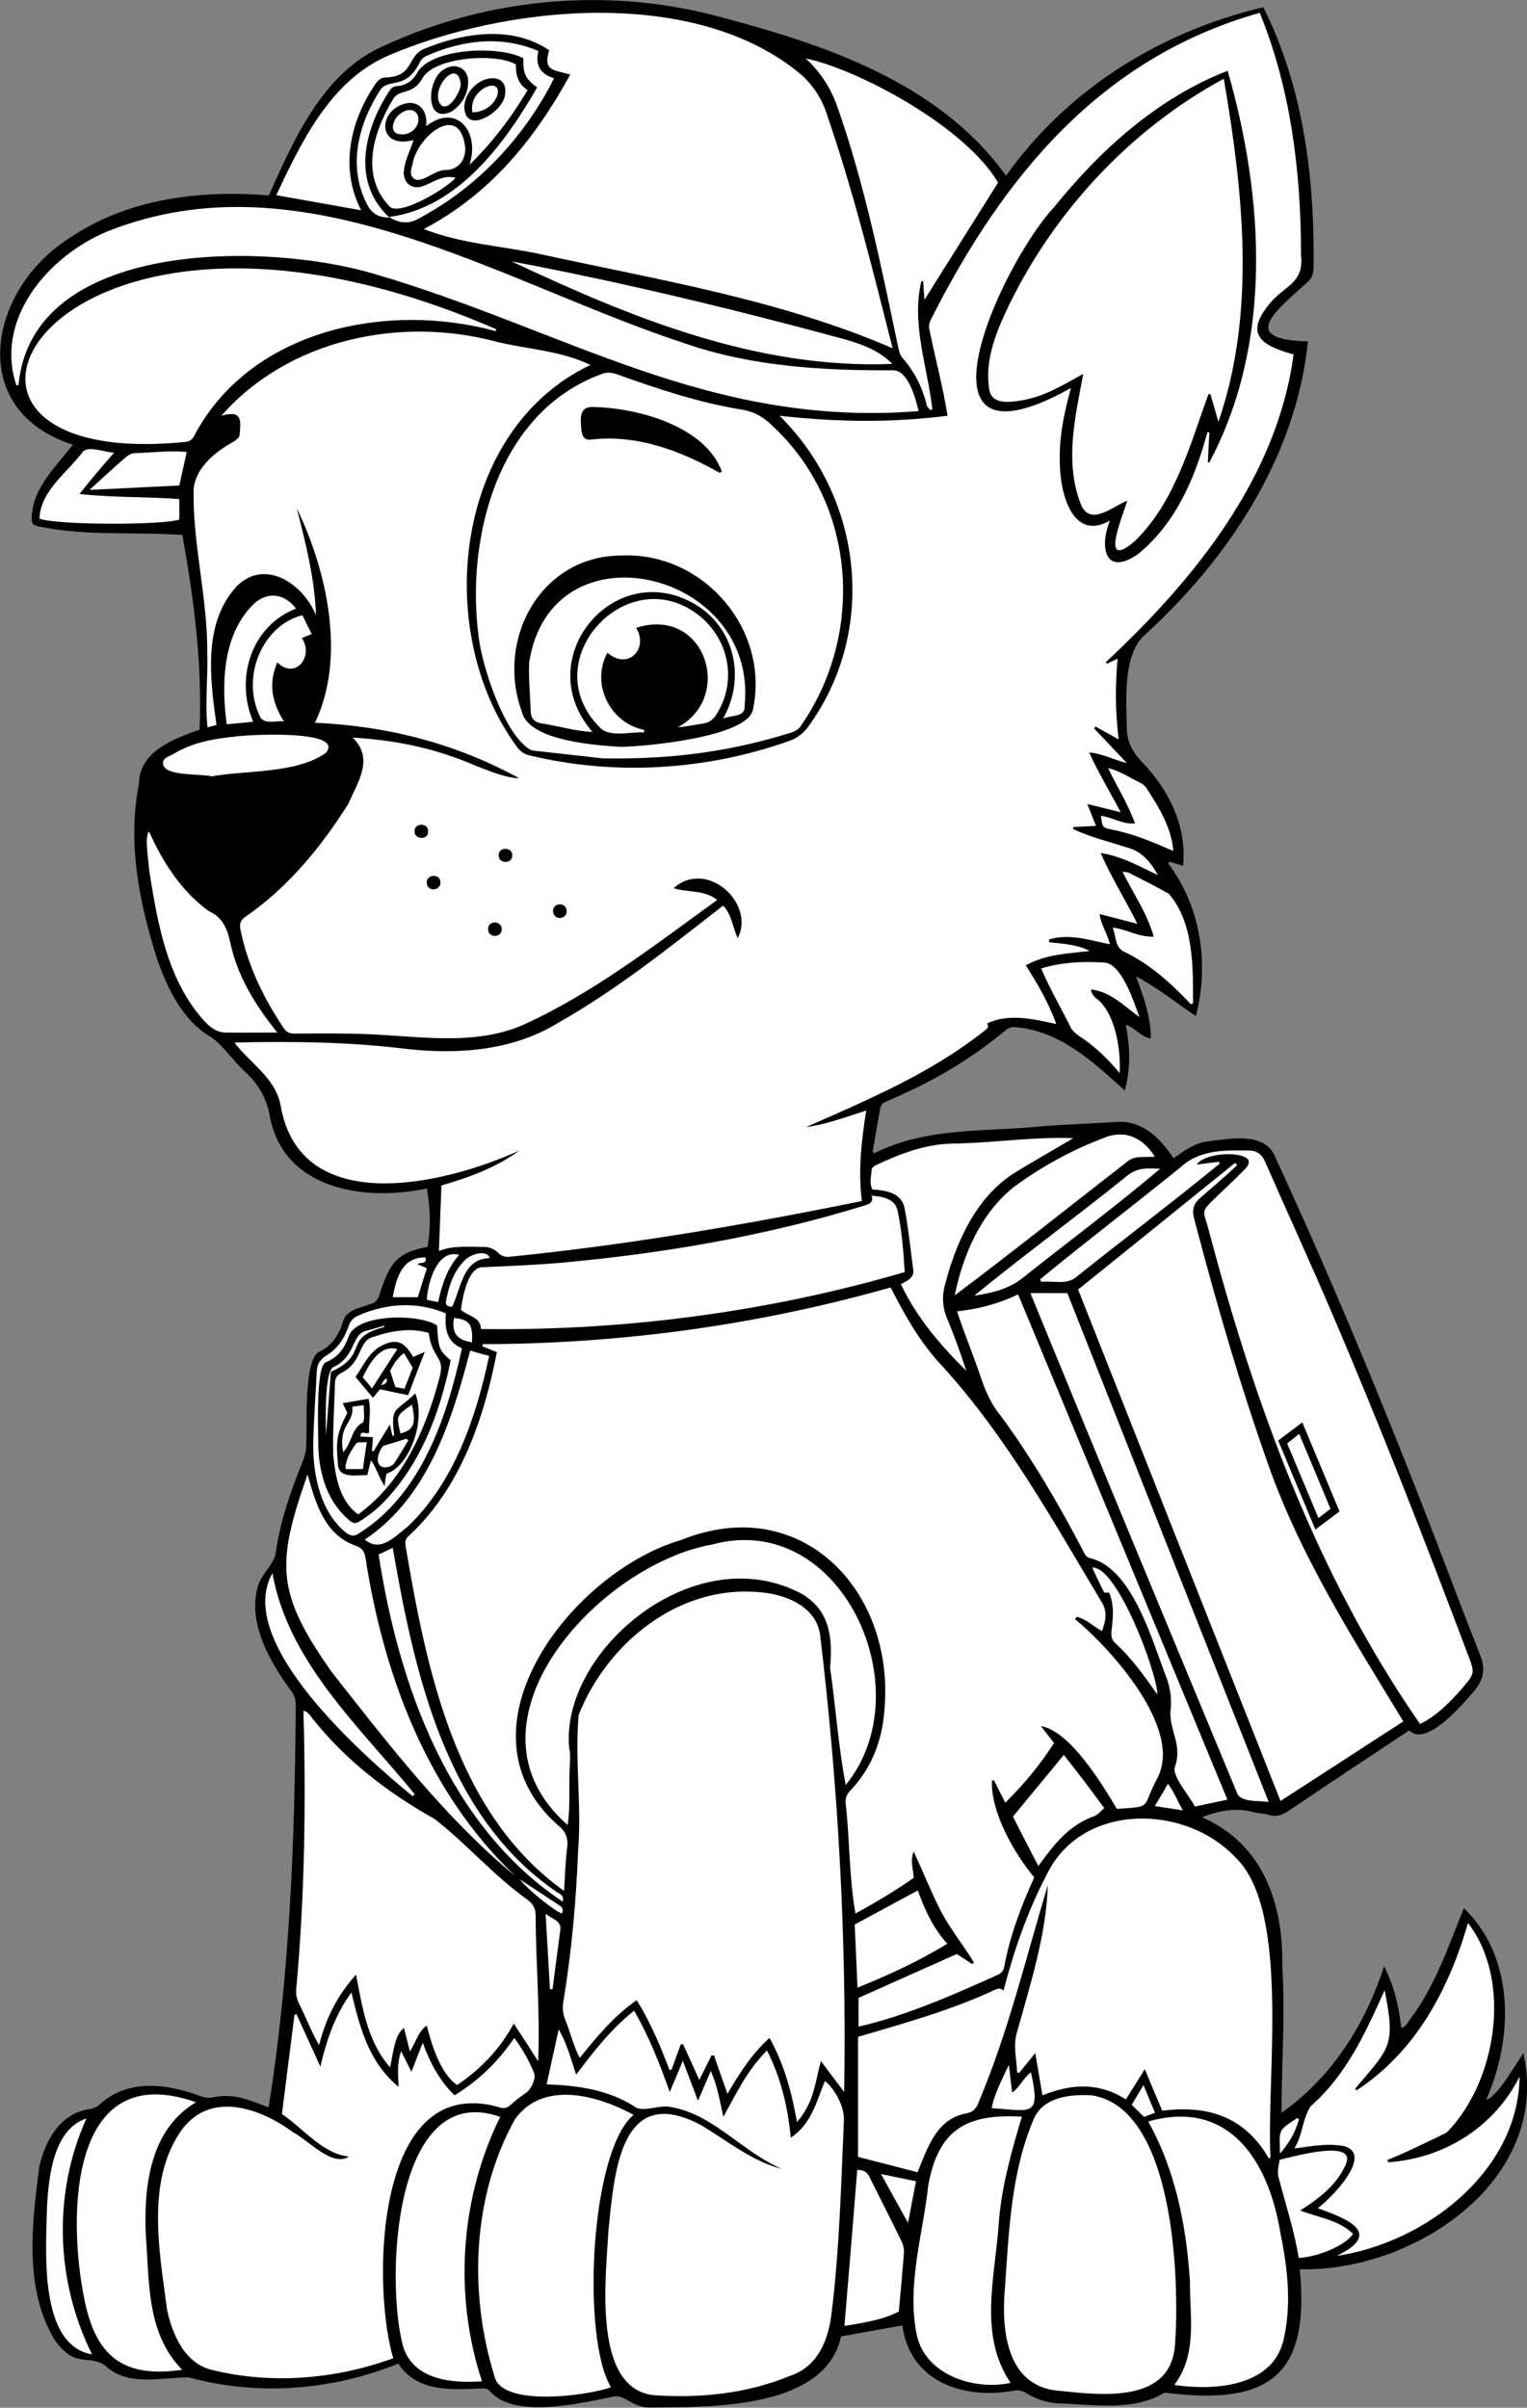 <?xml version="1.0" encoding="utf-8"?>
<!-- Generator: Adobe Illustrator 26.0.0, SVG Export Plug-In . SVG Version: 6.00 Build 0)  -->
<svg version="1.1" id="Capa_1" xmlns="http://www.w3.org/2000/svg" xmlns:xlink="http://www.w3.org/1999/xlink" x="0px" y="0px"
	 viewBox="0 0 595.3 938.8" style="enable-background:new 0 0 595.3 938.8;" xml:space="preserve">
<rect x="0" y="0" width="595.3" height="938.8" fill="#808080" stroke="none"/>
<style type="text/css">
	.st0{fill:#FFFFFF;}
</style>
<g>
	<path d="M340.8,449.7c20.5-10.4,43.8-8.3,66-10.6c9.3-0.7,18.6-1,27.8-1.6c10.6-1,17.4,6,22.9,14.1c4.3-2.9,7.9-5.8,13.1-6.5
		c8.2-1,22-4,26.3,5.5c20.7,44.9,39.8,90.5,57.7,136.5c7.6,19.5,14.9,39.2,22.6,58.7c1.9,4.9,1.1,8.8-1.9,12.8
		c-4.3,5.1-19.2,23-25.9,16.1c-15.7,10.4-31.3,20.7-46.9,31.3c-2.6,1.7-5,2.6-8,1.6c-2-0.6-4.2-0.5-6.2-1.1
		c-6.7-1.8-13.6-0.4-19.7,2.1c23.8,10.3,31.7,33.6,31.3,57.9c1.2,19.1-0.3,38.1-0.3,57.3c19.8-14,32.5-34.3,40-57.1
		c4.1,8,5.7,15.8,6.7,24c1.8-0.4,2.3-1.8,3.1-2.9c10.1-13.2,15.2-28.9,21.3-43.8c20,19.3,19.3,50.8,8.7,74.7
		c4.5-1.3,10.6-12.6,14.5-18.1c11,49.5-42.7,85.4-87.2,84.2c4.2,42.3-12.7,53.2-52.6,48.1c-12.6,7.5-27.7,4.6-41.6,4.2
		c-4.5-0.3-8.8-1.7-12.6-4.1c-1.4-0.9-2.8-1.1-4.4-0.9c-19.7,3.7-40.8-3.3-43.7-25.4c-7.9,1.4-15.7,2.8-23.9,4.3
		c-6.2,28.3-50.2,27.5-73.2,27.7c-8.5,0.6-11-5.7-16.2-4.1c-12.6,2.5-38,8.6-47.5-2.2c-1-1.2-2.1-1.2-3.5-1.1
		c-11.6,0.5-24.9,1.5-32.2-9.7c-26.1,10.5-54.5,12.7-81.6,5.4c-11.1-0.1-23.8,3.8-32.8-4.7c-6.5-4.5-11.3,1.5-19.5-9.8
		c-12.1-19.9-9-45.4-6.1-67.5c2.2-10.2,8.1-21,19.5-22.6c1.3-0.3,2.8-0.7,3.8-1.6c11.2-10.5,26.5-8.3,39.6-3.5
		c1.6,0.5,3.1,0.9,4.9,0.5c7.6-1.9,14.5,1.2,21.6,3.9c8.3-51.6,10.2-104,10.6-156.3c0.1-2.5-0.5-4.5-2.1-6.5
		c-8.3-11.5-17.1-26.7-12.4-41.3c1.6-4,5.3-7.2,6.6-11.3c1.6-12.7,5.9-24.7,10.6-36.5c1-2.5,1.5-4.9,1.4-7.6
		c0.4-6.8-1.1-33.1,5.4-35.3c4.7-2.3,7.4-6.6,8.9-11.5c1.2-4.8,6.6-5.3,10.6-6.9c2.1-0.5,3-1.7,3.6-3.6c3.7-11.3,6.1-16.6,18.8-18.7
		c1.3-7.7,1.1-15-0.3-22.8c-24.9,5.3-56.6,0.2-61.4-29.2c-1.4-6.6-4.4-11.5-9.1-16c-4.8-4.2-8.3-9.9-13.4-13.7
		c-11.3-6.4-17.3-19.2-21.4-31c-6.9-22-11.5-45.1-6.9-68c0.1-12.5,13.6-17.5,23.6-21c1.1-25.7-2.2-50.8-6.7-75.9
		c-18.4-1.3-37.1,0.5-55.3-3.2c-3.4-0.6-3.6-1.2-3.4-4.6c0.9-11.2,9.5-18.9,16-27.4c-42-13.5-32.9-60.6-1.4-80.5
		C49.6,77.4,78.1,74,104.8,76.2c9.5-21.1,19.9-45.2,41.2-56.6c40.8-20,88.9-25,132.8-13.5c42,11,87,25.7,113.4,62.4
		c24.3-34,60.1-56.1,100.3-65.7c15.7,31.3,20.1,67.1,19.6,101.7c-0.1,2.4-0.7,4.1-2.6,5.7c-11.7,10.7-27.2,22.3,0.4,22.9
		c-4.6,45.3-31.4,85.4-64.5,115.3c-7.8,8.3-6.2,25.4-6.1,36.2c0.3,5.2,2.4,8.9,6,12.6c10.4,10.9,17.5,25,15.9,40.4
		c-2-0.6-3.6-1.1-5.2-1.6c-0.2,0.2-0.4,0.4-0.6,0.6c12.7,16.9,16.1,39.2,10.8,59.6c-7.8-5.3-15-11.1-23.3-15.5
		c2.8,7.8,5.8,15.5,5.7,24.2c-3.9-0.6-5.9-4-9.7-5.4c1.6,8.6,2,16.9-0.4,25.7c-12.5-11.3-25.1-23.2-42.7-24.7
		c-2-0.3-3.2,0.7-4.5,1.8c-9.2,7.6-19.2,14.2-29.8,19.7c-5,2.6-10.1,4.9-15.3,7.2c-1.4,0.6-2.7,1.2-3,2.8c-1,5.5-2,11.1-2.9,16.6
		C340.2,448.9,340.4,449.2,340.8,449.7z"/>
	<path class="st0" d="M137.5,287.6c17.2,1,32.2,4.2,47.8,10.9c5.6,2.1,11.2,4.7,17.2,5c-24.8-13.6-51.3-20.4-79.7-21.7
		c12.2-25.5,4.7-59.2-7.1-83.6c3.5,13.7,7,27.4,7.5,41.8c-4.8-12.2-19.9-22.6-31-11.3c-13.2,14.3-10.3,36.2-7.8,54
		c-1.2,0.3-2.2,0.6-3.5,0.9c-1-9.6,0.2-19.2-0.1-28.9c0.2-21.6-5.8-42.6-5.3-64.2c0.9-8,8-14,14.7-17.8c1.3-0.7,3-1.8,3.2-3
		c0.6-6.2,0.9-9.8-7.1-7.6c26.2-29.8,69.5-38.9,107.1-28.9c12.5,3.1,24.9,3.4,36.8,9.1c-53.4,25.3-61.7,104.2-28.6,149
		c1.2,1.6,2.6,2.7,4.7,3.2c33.4,8.1,69,5.9,101.4-5.6c2.8-1,5-2.6,6.9-4.9c27.7-37.3,22-89.6-10.7-121.9c22.2,2.5,43.7,2.8,65.5,0
		c-1.8-11.2-4.7-22.1-7-33.2c-0.4-1.6-0.2-3,0.6-4.5C391.1,68.9,429,22.5,491.1,5c12.2,29.8,16.1,62.3,16.1,94.4
		c1.3,11.8-7.2,11.9-13.1,20.1c-9.1,11.6-1,15.6,10.2,18.7c-6.4,48.1-38.8,87.9-73.2,120c0.2,0.2,0.3,0.4,0.5,0.6
		c1.3-0.6,2.6-1.3,4.1-2c-1,11-0.9,20.5,0.4,31.5c-3.1-1.7-6.1-3.4-9-5c-0.2,0.2-0.4,0.5-0.6,0.7c4.3,4.5,8.5,9,12.8,13.5
		c-4.9-1.1-9.1-3.6-14.7-4.1c3.7,8.1,8,15.1,12.3,23.3c-4.6-1.1-8.4-2.1-13-3.2c1.3,3.2,2.2,5.7,3.4,8.5c-3.2,0.2-6,0.3-8.9,0.5
		c0,0.2-0.1,0.5-0.1,0.7c6.6,3.2,13.9,4.9,20.9,7.2c5.8,1.4,9.4,5.7,12.2,10.8c-7.1-3.3-13.8-7.3-22.3-8.6
		c4.2,9.7,9.6,18.1,14.3,27.6c-5.3-1.4-9.8-2.5-14.7-3.8c0.5,4.3,3,7.5,4,11.8c-7.9-1.6-15.7-4.3-23.7-1.9c0,0.4,0,0.7,0,1.1
		c5.4,0.6,10.9,0.8,15.8,3.4c-8.4,1-16.9,1.2-24.9,5.6c4.6,7.2,8.8,14.4,11.9,22.9c-9.3-2.1-19-4.2-27-0.2c1,1.4-0.1,2.1-1,2.8
		c-20.9,16.6-45.4,26.9-69.6,37.6c7.9-1.1,15.4-3.9,23.5-6.5c-1.9,12-3.2,23.5-1.7,35.3c-45.3,9.2-91.1,17.1-137.1,21.7
		c-1.9,0.2-3.3-0.1-4.8-1.6c-1.2-1.3-3.4-2.2-5.2-2.2c-5.9,0-12.2-0.7-17.8,1.6c0.3-8.4,0.7-16.8,1-25.6c10.5-3,21.1-6.8,30.4-13.6
		c-29.4,13.4-85.9,26.7-93.2-18.1c-2.3-10.5-11.8-15.9-17.9-24c22.1-0.5,44.3-0.3,66.3,2.4c20.5,2.4,42.2,0.9,60.1-10.2
		c22.9-13,43.6-29.6,64.1-45.6c3.4,3.4,3.7,8.4,5.7,12.7c7-13.3-11.8-31.1-25-19.5c5.6,1.8,11.8,0.5,17,4.6
		c-24.2,17.5-48,36.1-75.4,48.6c-18,8-38.3,4.9-57.4,3.9c-10.6-0.6-21.2-0.4-31.8-0.4c-1.9,0-3.2-0.3-4.3-2
		c-7.9-11.7-14-24.3-16.9-38.2c-0.5-2.5-0.2-4,2.1-5.5c16.4-11.3,29.4-27.2,39.9-43.9C139.4,305,146,295.9,137.5,287.6z
		 M470.9,180.2c0.2,0.1,0.3,0.2,0.5,0.2c24.9-46.6,21.4-103.4,7.2-152.8c-27.3,10.6-49.5,30.7-67.7,53.2
		c-21.2,22.9-59.2,107.1,6.6,70.5c-2.8,10.3-4.8,19.8-4.3,30.4c0.3,10.9,5,29.5,19.5,21.3c-4.3,10.7-1.7,21.9,11,13
		c14.7-12,22.2-29.6,27-47.5c0.3,0,0.5,0.1,0.8,0.1C471.2,172.6,471.1,176.4,470.9,180.2z M171.7,344c-0.1-3.7-5.8-3-5.3,0.4
		C166.6,347.8,171.9,347.4,171.7,344z M195.6,362.1c-0.2-3.3-5.5-3.2-5.3,0.2C190.3,366,195.9,365.7,195.6,362.1z M220.9,355.1
		c-0.1-3.4-5.4-3.2-5.3,0.1C215.6,358.9,221.1,358.8,220.9,355.1z M199.7,333.7c0.4-3.5-5.4-3.7-5.3-0.2
		C194.3,336.8,199.6,337,199.7,333.7z M166.9,324c0-3.3-5.4-3.2-5.3,0.1C161.5,327.6,167.3,327.6,166.9,324z"/>
	<path class="st0" d="M334.7,790.2c0-3.9,0-7.6,0-11.2c12.7-5.7,25.3-11.3,38.3-17.1c1.7,1.1,3.9,2.5,6,3.9c0.2-0.2,0.5-0.4,0.7-0.6
		c-4.2-6.9-9.4-13.2-13.1-20.4c-3.9-7.8-6.6-14.6-10.4-22.9c-1.5,3.9-0.1,6.9,0,10.3c-7.1,5-14.7,9.5-22.7,13.9
		c-2.5-14.1-2.2-28.6-3.8-42.8c-0.2-1.9,0.2-3.4,1.6-4.9c8.5-8.9,12.7-19.8,13.5-31.9c4.1-46.3-32.4-84.8-79.1-66.1
		c-42.5,12.3-90.3,73.7-48.4,111.1c3.2,2.5,4.3,5,3.8,9c-0.7,5.3-0.8,10.6-1.2,16.8c-42.4-30.3-53.6-86.2-61.8-134.6
		c-0.2-1.5-0.1-2.7,1.2-3.8c20-18.3,29.4-45.7,34.4-71.7c-2.1-0.8-3.8-1.5-5.6-2.2c0-0.3,0.1-0.6,0.1-0.9
		c53.8-0.1,107.1-7.4,159-22.1c5.6,10.9,11.5,21.5,20,30.5c25.1,27.5,43,60,62,91.7c2.6,3.9,2,7.5,0.4,11.8
		c-3.4-1.9-6.2-4.7-9.8-5.6c-0.2,0.3-0.5,0.6-0.7,0.9c14.1,11.7,42.2,42.8,32.1,62c-6.3,11.7-1.4,11.1-15.8,12
		c-5.8-9.7-18-30.1-29.6-32.3c1.6,2.1,3.2,4.2,5.1,6.6c-5.3,8.4-11.6,16-19,23.3c-1.6-3.2-3-6-4.4-8.7c-0.3,0-0.5,0-0.8,0.1
		c-0.5,12.2,8.6,28.3,16.5,37.7c-5,11.1-9.4,22.4-11.6,34.4c-0.3,1.7-0.9,2.8-2.6,3.6C371.6,777.8,353.5,785.9,334.7,790.2z"/>
	<path class="st0" d="M329.1,815.7c-3.3-4.4-6-7.9-9.1-12.1c-2.4,9.4-2.8,16.3-9.3,23.8c-2.1-11.8-5-22.5-10.7-32.8
		c-6.9,6.2-11.6,13.6-16.4,21.8c-1.9-5.4-3.6-10.1-5.2-14.9c-0.3,0-0.6-0.1-1-0.1c-1.5,3.1-3.1,6.2-4.8,9.6
		c-2.1-4.8-4.2-9.3-6.3-13.9c-0.3,0-0.6,0-0.9,0c-1.2,3.3-2.4,6.6-3.6,9.9c-0.3,0-0.5,0-0.8,0.1c-3.5-9.2-7.3-18.4-12.8-27.2
		c-8.8,6.1-15.4,14.1-22.2,22.5c-2.6-5-3.6-9.9-5.7-15c-0.9-2.3-1.1-4.5-0.7-6.9c3.3-19.7,5-39.5,5.8-59.4
		c1.4-17.5-1.4-35.2,0.2-52.5c11.2-28,38.9-50.6,70.2-47.8c9.8,0.6,22.3,5.3,23.9,16.5C326.8,696.4,330.1,756.1,329.1,815.7z"/>
	<path class="st0" d="M348,135.8c-44.5-19.2-91.8-26.7-138.7-37c-14.8-3-29.9-3.9-44.1-9.5c25.9-13.6,43.2-34.9,57.1-60.2
		c-6.2-1.9-10.8-1.2-8.2-9.5c-14.5-9.9-33.8-6.8-49.1-0.4c-6.3,2.9-3.7,10.6-14.5,11c-1.9,0-3.1,1-4.1,2.5c-10,14.6-14,33-5.6,49.3
		c-11.2-2-21.9-3.9-33.1-5.9c9.8-20.8,20.9-44.1,42.9-54.1c46.6-20.2,121-27.6,162.1,7.4c4.3,4,7.5,8.8,9.4,14.4
		C332.6,74.3,339.9,103.9,348,135.8z"/>
	<path class="st0" d="M494.7,841.7c-9.3-16.3-23.7-21-41.6-18.7c-2.2-5.1-4.3-10.3-6.8-16.2c-2.6,4.2-4.9,7.8-7.4,11.8
		c-10.4-6.7-21.1-6.2-32.5-1.6c-0.9-5.4-1.8-10.5-2.8-16.5c-2.4,3-4.4,5.4-6.3,7.8c-0.3-0.1-0.5-0.2-0.8-0.3
		c-0.1-5.2-1.7-10.3,0-15.7c5.2-18.7,11.4-38,12-57.3c-8.6,28.5-15.5,57.7-27.2,85.2c-0.9,2.2-2.1,3.3-4.4,3.8
		c-11.7,2-15.2,13.2-19.2,23c-7.6-2-15.4-4-23.2-6c0-15.7,0-31.1,0-46.8c17.9-5.3,35.8-10.2,52.8-18.1c1.2-0.5,2.5-1.4,3.9,0.1
		c4.2-16,9.4-31.1,17.1-45.7c13.7-27.7,53.8-27.2,73.4-6.2c21.5,20.6,11.9,86.3,13.6,116.7C495.2,841.3,494.9,841.5,494.7,841.7z"/>
	<path class="st0" d="M235,295.7c-5.6-0.6-16.7-1.9-27.7-3.1c-10.4-5.1-19.4-32.8-20.7-44.3c-5.1-38.8,7.6-87.7,47.8-102.4
		c2-0.9,3.9-0.7,6,0c15.9,5.7,32,11.1,48.7,13.8c5,0.8,8.7,3,12.1,6.4c32.4,30.1,36.1,80.4,11.3,116.5c-0.9,1.6-2.2,2.4-3.9,3
		C286.5,292.5,263.8,296.2,235,295.7z M241.7,291.2c11-0.1,49.6-4,51.8-14.4c6.8-31.3-19.3-61.6-51.1-60.2
		c-31.6,0-49.2,32.6-39,60.8C206,289,232.8,290.6,241.7,291.2z M280.6,184.4c0.3-0.2,0.5-0.4,0.8-0.6c-6.6-17.7-32.7-24.7-49.9-25.1
		c-3.8-0.2-5.1,1.6-5.1,5.4c0.3,2.8-0.3,7.9,4,7.3C248.2,169.3,265.3,175.7,280.6,184.4z"/>
	<path class="st0" d="M137,776.9c3.4,14,6.7,27.1,18.4,36.8c-0.2-5.1-0.7-9.3,1-13.9c1.4,2.7,2.5,5,4,8c1.5-3.9,2.8-7.1,4.4-11.3
		c3,8.1,6.6,14.8,12.4,20.5c9.3-5.7,16.9-13,23.3-22.4c3.3,4.5,5.8,9,7.7,13.6c0.9,2.2-1.1,6.4-3.1,7.8c-2,1.4-4.1,2.9-5.9,4.6
		c-1.4,1.3-2.6,1.7-4.5,1.1c-4.8-1.5-9.7-2-14.7-1.3c-34.1,5-34.2,73.8-26.7,99.1c-22.1,8.1-47,10.3-70.1,4.7
		c-10.9-2.3-15.8-13.4-18-23.2c-3-22.7-8.6-51.2,6-71c11.4-14.8,30.5-7.9,43.2,1.5c5.7,2.9,15.1,13.6,21.6,9.4
		c-10.5-1.3-17.6-10.9-26.1-16.6c1.6-12.8,3.3-25.8,4.9-38.7c0.3-0.1,0.5-0.1,0.8-0.2c3.1,6.8,6.2,13.6,9.3,20.4
		C127.3,795.7,130.3,786.1,137,776.9z"/>
	<path class="st0" d="M304.9,845.7c-15.5-6.5-26.8-21.5-43.7-24.2c-4.2-0.8-9.2,1.8-13,0.4c-10.7-7.1-22.6-8.7-35.1-9.2
		c1.6-7.1,3.1-14.3,4.7-21.4c3.2,5.4,4.7,11.3,6.8,17.6c6.9-9,13.5-17.7,22.6-24.9c5.9,10.2,10,20.7,13.9,31.7
		c1.6-3.8,3.2-7.5,5.1-12.2c2.1,5.6,3.9,10.3,5.9,15.6c1.7-4,3.2-7.4,5-11.6c2.7,6.1,3.5,11.7,4.9,17.9c5.4-9.7,9.1-17.9,17-25.9
		c5.5,10.8,8.1,22,9.3,34c8.1-5.4,9.9-13.9,13.3-22.1c4,3.2,7.6,10.2,7.4,15.1c-1.1,25.1-1.7,50.3-4.8,75.3
		c-1.2,10.5-5.3,20.9-16,24.5c-16.4,6.8-34.4,8.8-52,7.7c-25.8-1.1-19.9-46.6-19-64.4c2.3-22,4.4-57.7,35.9-41.1
		C283.4,834.6,293.2,842.8,304.9,845.7z"/>
	<path class="st0" d="M482.3,454.3c-4.6,4.4-9.5,8.5-14.3,12.7c-2.6,2.2-3.4,4.6-2.5,8c8.5,32.5,17.8,64.7,29,96.3
		c12.6,35.7,33,67.7,52.6,99.9c-16,10.3-31.7,20.6-47.9,31c-26.4-66.6-52.5-132.7-78.9-199.4c20.4-16.4,40.8-32.9,61.2-49.4
		C481.8,453.7,482,454,482.3,454.3z"/>
	<path class="st0" d="M405.5,498.8c18.1-14.9,36.8-29.1,55-43.9c7.4-6.7,17.1-6.4,26.3-6.3c3.1,0,5.2,1.4,6.5,4.6
		c8.4,19.2,17.2,38.3,25.4,57.5c19.1,44.5,36.6,89.5,53.7,134.8c2.6,6.8,2.5,7-2.2,12.6c-4.8,5.5-9.9,10.8-16.6,14.1
		C513.1,613.8,489,547.1,471,478.8c-2-7.1-3.1-6.1,3.6-12.5c3.3-3.2,6.7-6.3,9.9-9.6c1.3-1.3,3.1-2.9,2-4.7
		c-3.4-3.4-17.5-2.2-19.9,2.1c2.9-0.4,5.7-0.8,8.6-1.1c0.1,0.2,0.2,0.5,0.3,0.7c-18.4,15.1-37.4,29.4-56,44.3
		c-3.8,3.1-9,1.3-13.5,1.8C405.7,499.4,405.6,499.1,405.5,498.8z M498.3,561.7c4.9,11.7,9.6,23,14.5,34.7c3.5-2.6,6.4-4.8,9.4-7.1
		c-4.9-11.7-9.6-23-14.5-34.7C504.4,557.1,501.5,559.3,498.3,561.7z"/>
	<path class="st0" d="M209.8,803.7c-3.3-5.2-6.2-9.6-9.5-14.7c-5.6,10.3-13.1,17.9-22.1,24c-5-3.5-8.8-11.1-11.8-23.2
		c-3.4,2.3-4.1,6.2-6.6,10.1c-0.9-3.6-1.6-6.4-2.3-9.2c-2.7,2.3-3.5,4.6-5.4,15.4c-8.9-10.1-10.8-23.2-13.3-36.2
		c-7.2,8.1-11.7,16.8-14.4,27.5c-3.2-5.5-5-10.6-7.8-16.1c-1-2-1.3-3.9-1.1-6c3.3-36,3.8-72.1,2.8-108.3c1.8,0.5,2.5,1.8,3.3,2.8
		c13,16.5,29.7,29.3,47.9,39.5c12.6,9.8,23,22.1,36.1,31.4c2.1,1.6,3.1,3.2,3.2,5.8C208.9,765.7,210.6,784.6,209.8,803.7z"/>
	<path class="st0" d="M391.8,891.8c1.5-21.9,2.4-44.6,11-65.1c3.6-9.1,14.3-10.2,22.9-9.7c32,5.1,34.2,71.5,32.4,97
		c-1.5,23.3-28.5,19.9-45.3,18.2C392.2,930.5,390.3,908.3,391.8,891.8z"/>
	<path class="st0" d="M6.4,150.3c-8.7-25.9,12.5-50.5,35.3-60c77-30.8,154.1,20.4,225.9,43.8c26,8.9,53.5,10.4,80.7,10.3
		c5.7,0,8.7,10.9,9.8,15.9c-82.1,6.5-137.5-31.7-212.2-53.5C104.6,94.4,12.5,92.9,7.2,150.2C6.9,150.2,6.7,150.2,6.4,150.3z"/>
	<path class="st0" d="M193.2,129.1C151,117.6,98.4,128.3,76.2,169c-0.8,1.7-1.6,3.1-3.9,3.3c-123.4,12.5-53.8-120.1,121.2-43.9
		C193.4,128.6,193.3,128.8,193.2,129.1z"/>
	<path class="st0" d="M247,824.6c-17.1,14.4-20.3,87.5-8.8,106.2c-8.9,3.3-43,8-45.5-4.5c-10-32.4-8.6-69.9,8-99.9
		C211.5,811.1,232.7,816.8,247,824.6z"/>
	<path class="st0" d="M541.2,843.1c21.6-1.5,41.2-13.5,51.2-33.4c-0.4,37.1-37.1,64.9-71.3,69.9c18.4-8.9,4.1-14.5-7.4-18.6
		c4.9-3.5,22-20.7,10.4-24.2c-6.7-1.2-12.6,0-19.5,0.9c3.3-5.3,3.1-11.5,6.4-16.5c14.1-12.4,21.4-28.8,28.8-45.2
		c4.3,21.8,2.2,22.2-11.5,38.4c0.2,0.2,0.4,0.4,0.5,0.7c23.2-15.2,36-39.4,43.5-65.3c17.5,22.7,11,62.1-8.3,81.7
		c-7.6,3.7-15.2,7.5-23.1,10.7C540.9,842.4,541.1,842.8,541.2,843.1z"/>
	<path class="st0" d="M339.8,466.2c4.5,0.4,9.3,1.2,10.2,6.2c1.6,7.7,2.2,15.5,2.7,23.6c-53.3,15.6-109.7,23-165.2,22.2
		c-0.2-4.8-4.8-4.8-7.8-7.5c0.5-4.3,2.7-17.2,8.8-16.6c9.6-0.5,19.1-0.8,28.7-1.6c40.6-3.6,81.3-10.5,120.3-22.6
		C339.1,469.4,340.6,468.7,339.8,466.2z"/>
	<path class="st0" d="M457.8,929.9c9.1-12,6-26.6,6.1-40.4c-1.4-21.5-5.6-43.3-16.3-62.3c31.6-9,46.9,15.4,51.5,43.1
		c2.9,14.1,4.6,28.7,1.1,42.8C495.5,930.8,472.9,932.2,457.8,929.9z"/>
	<path class="st0" d="M221.3,711.6c-45-39.4,11.9-101.5,56.4-109.4c50.4-13.6,82.2,56.9,52,93.8c-2.9-15.2-3.9-30.5-6.1-45.8
		c1.1-11.5-0.1-22.2-10.8-28.6c-41.7-22.6-94.5,22.1-90.9,60c0.6,2.3,0.3,5,0.2,7.4C221.7,696.6,222.4,704.1,221.3,711.6z"/>
	<path class="st0" d="M389.1,71.2c-9.6,15.3-19,30.2-28.7,45.7c-0.2-2.8-0.4-5-0.5-7.2c-0.2,0-0.5-0.1-0.7-0.1
		c-4,16.7,2.4,33.5,4.3,50c-0.3,0.1-0.5,0.2-0.8,0.3c-0.5-0.6-1.2-1.2-1.4-1.8c-1.6-7-4.8-13.2-9.6-18.7c-0.9-1.1-1.3-2.8-1.6-4.3
		c-6.6-31.5-13-63.2-23.7-93.6c-2.5-7.1-6.5-13.4-12.3-18.7C333.9,26.8,376,49,389.1,71.2z"/>
	<path class="st0" d="M478.5,701.7c-4.5,1-8.6,1.8-12.7,2.7c-1.9-4-8.8-11.6-7.8-15.3c3.1-8.9-2.1-14-1.7-21.9
		c0.6-4.2,0-8.4-1.3-12.4c-5.6-14.3-13.3-43.1-29.8-47.2c-1.9-0.4-2.4-1.8-3.1-3.2c-9.4-18-19.7-35.6-31.7-52
		c-3.6-4.3-5.9-9.2-7.7-14.4c-3-9.1-6.6-17.5-9.6-26.7c8.3-0.9,16.1-2.9,23.8-6.6C424.2,570.4,451.2,635.7,478.5,701.7z"/>
	<path class="st0" d="M394,929.1c-14,3.1-33.2-2.9-36.6-18.7c-4-19.4,2.4-39.1,4.5-58.4c4-21.9,15.1-27.9,36.5-26.7
		c-4,13.3-7.9,27-9,41.1C388.1,887.2,381.2,910.4,394,929.1z"/>
	<path class="st0" d="M76.4,819.7c-17.7,10.5-20.3,32.2-19.6,51c1.5,18.9,0.1,38.8,14.2,53.3c-23.1,3.4-33.9-5.4-38.2-28
		C26.3,863.8,27.1,802.2,76.4,819.7z"/>
	<path class="st0" d="M195,825.4c-15.6,31.6-18.2,69.4-7.1,103.1c-11.7,0.8-26.2-0.4-30.6-13.1C150.1,890.4,153.1,810.6,195,825.4z"
		/>
	<path class="st0" d="M119.9,574.9c3.1,11.1,6.6,23.4,18.5,27.7c2.6,0.8,3.7,2.2,4.1,4.9c7.1,45.9,24.2,91.6,58.5,124.1
		c-27.5-22.7-49.7-51.7-71.7-79.7C107.6,621.1,107.6,609.8,119.9,574.9z"/>
	<path class="st0" d="M401.7,504.2c5.1,0,9.7,0,14.4,0c26.1,66,52.2,131.9,78.5,198.4c-4.2-0.6-11.4,0.3-12.5-3.9
		C455.2,633.9,428.3,569.2,401.7,504.2z"/>
	<path class="st0" d="M376.7,534.5c-10.1-10-19.3-20.7-25.5-33.8c2.5-1.3,5.4-2.5,4.8-5.8c-1-7.7-1.8-15.4-3.2-23
		c-0.8-6.6-7-7.8-12.7-8.1c-1.3-2.6-0.4-5.2-0.3-7.7c0-0.7,1-1.5,1.7-1.8c9.3-4.4,18.7-8,29.2-8.4c15.9-0.1,32-2.8,47.7-2.1
		c-7.9,4.7-16,9.2-23.8,14.1c-14.7,9.8-22.3,27.5-26.5,44.2c-0.8,3.8-0.6,7.5,0.8,11.2C371.8,520.2,374.4,527.3,376.7,534.5z"/>
	<path class="st0" d="M108.1,402.6c-7.3,0-13.8,0.1-20.3,0c-3.7-0.1-6.3-2.4-8.6-5c-14.2-16-17.9-38.3-21.1-58.7
		c-0.1-3.4-1.9-12.4,0-14.7c5.3,11.9,12.6,23.3,23.2,31c5.4,2.4,7.3,6.8,8.5,12.4C92.6,380.8,99.6,392,108.1,402.6z"/>
	<path class="st0" d="M199.4,101.9c43.8,8.3,87.2,18.8,130.3,30.5c6.8,2,13,4.3,18.2,9.5C295.1,144,246.1,123.9,199.4,101.9z"/>
	<path class="st0" d="M372.2,505.1c3.2-15.8,10.1-31.8,22.8-42.1c11.1-8.2,23.2-14.8,36.1-19.6c7.4-2.8,14.4,0,19.1,7.6
		c-4.2,0.4-7.9-0.7-11.2,2.3C416.6,470.7,394.8,488.1,372.2,505.1z"/>
	<path class="st0" d="M334.2,846.1c2.1,0,3.7,0.5,4.7,2.6c4.2,8.5,8.5,16.8,12.6,25.3c0.6,1.2,1,2.8,0.9,4.1
		c-0.5,7.6-1.3,15.1-2,23.2c-6.4,3.3-13.8,4.4-21.2,5.6C330.9,886.5,332.6,866.3,334.2,846.1z"/>
	<path class="st0" d="M369.3,757.9c-11.2,6.8-22.6,12.1-35,17.1c-0.4-8.6-0.7-16.6-1.1-24.6c8.2-4.4,16.2-8.8,24.6-13.3
		C360.5,744.6,363.7,751.7,369.3,757.9z"/>
	<path class="st0" d="M15.4,202.2c0.3-10.8,11.1-18.2,17.1-26.3c2.7-2,8,0.4,12,0.6c-5.2,5.9-8.5,9.8-13.5,16.1
		c13.4,1.5,26,1,38.9,2c0,2.9,0,5.4,0,8C62.4,204.9,21.1,204.7,15.4,202.2z"/>
	<path class="st0" d="M405.9,377.6c8-2.4,16.2-2.8,24.4-2.3c6.8,0.1,11.6,14.9,13.9,21.3c-6.3-4.6-11.2-9.9-18.9-10.8
		c0.3,2.4,1.9,3.3,3.1,4.3c6.6,6.1,8.6,19.6,8.1,28.3c-4.8-5.7-9.7-10.5-15.9-14.5c-1.1-0.8-2.3-1.8-3-2.9
		C413.8,393.2,409.3,385.7,405.9,377.6z"/>
	<path class="st0" d="M82.7,302.7c-5-1.1-18.4,0-19.1-4.7c-0.4-2.4,2.2-3,3.8-3.9c7.2-4.4,15.3-6,23.5-6.8
		c4.2-0.8,44.1-3.1,36.1,6.3C115.5,301.7,95.8,300.3,82.7,302.7z"/>
	<path class="st0" d="M464.3,391.6c-7.6-8.1-15.9-15.6-26-20.5c-3.7-1.7-3.1-5.8-4.5-9.4c5.6,0.6,10.1,3.8,16,3.5
		c-2.8-9.5-7.7-16.3-12.2-25.3c1.2,0.2,1.9,0.1,2.5,0.4c5.2,2.7,10.5,5.3,15.6,8.2c9.7,11.4,9.4,28.3,9.4,42.6
		C464.8,391.4,464.5,391.5,464.3,391.6z"/>
	<path class="st0" d="M173.8,512.1c-0.4,5.7,0.1,11,6.3,13.6c-5.8,26.7-15.8,57-40.2,72.2c-1.9,1.4-3.6,0.9-5.3-0.5
		c-9.6-8.1-12.4-21.6-12.5-33.6c0.2-9.7,0.9-19.4,1.4-29c0.1-2.8,1.2-4.7,3.8-6.3c4.3-2.6,7-6.7,8.6-11.4c0.7-2.2,2-3.4,4.1-4.3
		C151,508.1,162.6,507.4,173.8,512.1z M175.7,530.4c-4.5-3.8-4.8-4.7-5.3-13.6c-7.1-4.6-30.5-4.6-34.3,3.8
		c-1.6,4.8-4.2,8.7-9.2,10.6c-3.9,2.1-2.8,27.6-2.8,33c0.3,10.3,3.4,20.8,11.3,27.9c2.4,2.3,3.2,2.2,5.9,0.4
		c2.5-1.7,4.9-3.5,7.1-5.6C163.7,571.8,171.5,551.1,175.7,530.4z"/>
	<path class="st0" d="M498.9,842.1c4.3-0.9,30.5-8.6,25.7,2c-3.7,8.1-10.4,13.1-17.7,17.8c7.3,2.8,15,3.7,20.6,9.1
		c-2.8,4.4-13.5,9-21.2,9.4c-1.6-10.1-4.8-19.9-7.4-29.8C498.1,848,497.9,846.7,498.9,842.1z"/>
	<path class="st0" d="M404.8,727.6c-3.4-6.6-6.8-13.1-9.9-19.3c6.7-8.1,13.1-15.9,19.8-24c5.3,6.5,10.4,13.4,15.8,20.7
		c-1.3,1.1-2.3,2.4-3.6,3C416.4,711.8,411,719.1,404.8,727.6z"/>
	<path class="st0" d="M151.8,84.8c-4.4,0.1-7.2-1.7-9.1-5.9c-7.1-14.6-2.9-30.8,5.6-43.9c3.4-4.7,9.9,0.3,15.3-10.6
		c0.5-1.1,1.6-2.2,2.7-2.6c13.9-6.2,29.2-8.1,43.6-1.9c-1.4,5.7,0.9,9,6.1,10.6c-11.4,22.8-29.6,42.3-52.2,54.4
		c-4.1,2.6-8.1,2.3-12.1-0.3c26.8-3.5,45.2-28.7,57.7-50.5c-4.9-3.6-5.4-5.5-5.4-11.4c-9.3-5-34.9-4-41,5.1
		c-1.7,3.3-4.4,5.5-8.3,5.8c-1.3,0.1-2.1,0.6-2.8,1.7C141.9,50.5,136.9,71.1,151.8,84.8z"/>
	<path class="st0" d="M183.3,526.6c2.6,0.8,4.8,1.4,7.4,2.1c-5.1,24-13.6,49.2-31.7,66.5c-4.9,3.7-10.6,10.4-16.8,5.1
		C166.8,583.9,176.1,554.1,183.3,526.6z"/>
	<path class="st0" d="M33.7,826c-13.2,29.2-12,63.6,2.2,92C14.9,914.4,18,877.1,18.3,861C18.9,849.4,20.6,830.3,33.7,826z"/>
	<path class="st0" d="M147.6,606.1c1.8-0.8,3.4-1.6,5.5-2.6c8.5,48.8,20.5,104.7,64.1,134.3c1.1,0.7,2.7,1.1,2.2,3.7
		C174.8,711.8,155.4,656.9,147.6,606.1z"/>
	<path class="st0" d="M160.9,700.4c-19-15.6-69.9-60.1-54.7-87c6.2,34.7,34,59.9,55.5,86.2C161.4,699.8,161.1,700.1,160.9,700.4z"/>
	<path class="st0" d="M98.7,281.4c-3.7,0.4-6.8,0.7-10.3,1c-2.2-16.1-1.6-36.1,11.4-47.7c5.3-4,11.2-3.1,15.6,2.6
		C98,244,91.5,264.5,98.7,281.4z"/>
	<path class="st0" d="M452.3,455.7c-17.6,14.9-35.9,28.5-53.9,42.8c-5.4,4.2-11.9,5.7-18.6,6.7c19.6-16,40.1-31,59.8-46.9
		C443.5,455.2,447.3,455.5,452.3,455.7z"/>
	<path class="st0" d="M121.5,247.2c-1.4,0.6-2.5,1-3.8,1.6c4.7,7.1-2.4,16.4-9.6,9.5c-3.5,8.1-2.2,15.4,2.6,23
		c-3.4-0.4-6.9,1.2-9.1-1.4c-8.3-16.6,1.5-36.5,16.3-40C119,242.2,120.2,244.6,121.5,247.2z"/>
	<path class="st0" d="M34.9,191c5.2-4.7,8.9-8.2,14-12.6c0.9-0.8,2.2-1.6,3.4-1.7c6.8-0.2,13.7-1.1,20.5-0.5
		c-1,4.4-1.9,8.8-2.9,13.1C58.5,189.9,47.2,190.4,34.9,191z"/>
	<path class="st0" d="M442.5,321.1c-2.8-7.8-7-14.2-10.5-21.6c4.9,1.2,8.3,3.7,12.7,5.8c0.8,0.4,1.5,1,2.1,1.8
		c4.9,7.4,10,15.8,10.6,24.7c-7.8-3.4-15.5-6.7-23.8-8.3c-3.8-0.8-3.8-0.8-4.4-5.4C433.5,318.6,437.3,321.4,442.5,321.1z"/>
	<path class="st0" d="M451.2,660.7c-5.1-7.1-9.7-13.9-16.2-19.8c-1.5-1.4-1.9-2.7-1.7-4.8c0.6-5,1.2-10.2-0.9-15.1
		c-0.7-0.1-1.8,0.1-2-0.2c-1.6-3-2.9-6-4.6-9.6C435.5,610.6,451.1,652,451.2,660.7z"/>
	<path class="st0" d="M401.9,808c4.1,18-0.3,14.9-15.3,14c1.1-5.8,4.1-11.2,6.7-16.9c0.4,3.4,0.8,6.9,1.3,10.8
		C397.6,813.8,398.8,810.4,401.9,808z"/>
	<path class="st0" d="M153.1,505.8c2-11.5,5.9-15.6,12.8-15.5c0.6,2.8-1.9,1.7-3.2,2.6c1.3,0.6,2.4,1,3.7,1.6
		c-1.2,3.7-2.3,7.4-3.5,11.3C159.5,505.8,156.3,505.8,153.1,505.8z"/>
	<path class="st0" d="M343.5,847.7c5,1,9.1,1.9,13.6,2.8c-1,5.3-2,10.3-3.1,16.2C350.3,860.1,347.1,854.3,343.5,847.7z"/>
	<path class="st0" d="M214.4,775.6c-0.5-9.5-1.1-19-1.7-29.4c2.6,2.1,5.8,2.6,5.8,5.8c-1,7.9-2.1,15.7-3.1,23.6
		C215.1,775.6,214.7,775.6,214.4,775.6z"/>
	<path class="st0" d="M170.8,507.7c-1.7-0.3-3.1-0.6-4.4-0.9c0.3-6.6,4.1-20,12.6-17.5C174.2,494.7,172.3,501,170.8,507.7z"/>
	<path class="st0" d="M190.9,490.1c-0.2,0.2-0.3,0.5-0.5,0.5c-9.9,0.4-10.7,11.7-14.1,18.9c-1.3,0-2.8-0.2-2.4-2.3
		c1.1-5.7,2.8-11.2,7-15.5C183,489.3,188.7,487.1,190.9,490.1z"/>
	<path class="st0" d="M450.3,823.8c-1.7,0.6-2.9,1.1-4.3,1.6c-1.6-1.5-3-3-4.8-4.7c1.4-2.4,2.8-4.7,4.6-7.7
		C447.4,817,448.8,820.2,450.3,823.8z"/>
	<path class="st0" d="M455.3,695.5c2.6,3.5,3.5,6.2,5.8,10.4c-3.9-0.6-7.1-1.1-10.9-1.7C452,701.2,453.6,698.6,455.3,695.5z"/>
	<path class="st0" d="M184,523.4c-5.9-0.9-8-3.7-7-9.5C183,514.5,184.4,516.3,184,523.4z"/>
	<path class="st0" d="M506.4,826.4c-1.4,5-3.9,9.3-7.4,13.3c-0.1-9.3-1.2-8.7,6.8-13.9C506,826,506.2,826.2,506.4,826.4z"/>
	<path class="st0" d="M202.7,732.8c5.2,3.4,10.4,6.9,15.6,10.3c1.2,0.8,1.4,1.8,0.7,3C216,745,205.7,736.8,202.7,732.8z"/>
	<path class="st0" d="M475,164.5c-1.1-3.9-2.1-7.4-3.1-10.8c-0.3,0-0.5,0-0.8,0c-7.2,19.9-13.1,42.1-28.7,57.3
		c-13.9,11.9-4.9-9.3-2.9-15.8c-5.8,2.3-14.2,10-18,1.8c-6.6-16.6-2.4-34.1,0.8-51.2c-8.1,4.4-15.3,9-24.5,10.4
		c-4.6,0.7-11.5,1.6-12.2-4.7c-1.6-10.4,2.2-20.6,6.5-29.9c17.9-38.1,47.9-70.8,85-90.9C484.6,74.7,489.8,121.5,475,164.5z"/>
	<path class="st0" d="M281.9,280.2c8.7-15.4,4.8-34.4-9.8-43.9c-32-20.2-66.2,20.4-41.1,49.1c-7.3-0.4-13.2-2.3-20.2-3.4
		c-2.6-0.5-3.8-2-3.9-4.6c-0.2-6.4-0.9-12.8-0.6-19.2c8.6-54.9,89.3-35.8,84,16.9C290.6,279.8,285.7,278.6,281.9,280.2z"/>
	<path class="st0" d="M251.1,285.6c-5.1-0.4-12.9,2-16.9-1.6c-27.1-26.5,11.9-67.9,40.1-42.5c10.4,9.8,12.5,24.7,5.3,36.6
		c-1.3,2.2-2.8,3.6-5.4,4c-3.3,0.5-6.6,1.2-10,1.5c22.2-11.9,10.6-47.4-16.2-38.8c5,8.2-3.2,16.7-11.2,9.7
		c-6.6,12.2,1,27.4,14.3,30.1C251.1,285,251.1,285.3,251.1,285.6z"/>
	<path class="st0" d="M518.7,588.3c-1.6,1.2-2.9,2.2-4.7,3.6c-4.1-9.8-8.1-19.3-12.2-29.1c1.4-1.1,2.8-2.2,4.7-3.7
		C510.6,568.9,514.6,578.4,518.7,588.3z"/>
	<path class="st0" d="M167.1,519.7c1.6,11.2,7,8.7,3.9,18.7c-5.3,19.7-14.4,39.8-31.4,52.1c-7.4-5.5-8.8-14.8-9.7-23.1
		c-0.2-9.4,0.4-18.8,0.7-28.3c0.1-1.7,0.7-2.8,2.3-3.7c8.5-4.1,6.6-12.2,12.2-14C152.5,518.9,159.7,517.6,167.1,519.7z M150.7,574.6
		c9.1-3,15.4-20.7,11.2-31.3c-7.7,7.6-9.7,4.7-8.2,16.4c-0.2,0-0.5,0.1-0.7,0.1c-0.3-1.2-0.6-2.5-1-4.4c-2.4,3.9-4.4,7.2-6.4,10.5
		c-0.2-0.1-0.4-0.2-0.6-0.2c0.1-1.7,0.3-3.5,0.4-5.3c-1.8-0.1-3.4-0.2-5-0.3c0.5-3.1,2.6-0.1,3.5-1.7c-0.2-4.2,0.9-8.5-0.2-13
		c-3.4,0.6-6.6,1.1-10.1,1.7c0.7,1.6,1.3,2.7,1.8,3.8c-4,7.8-4.5,10.7-3.7,19.4c0,6.6,7,4.7,11.5,4.9c0.4-1.9,0.9-3.6,1.4-5.8
		c2.4,3.1,2.9,6.7,5.4,10C150.1,577.2,150.4,576,150.7,574.6z M138.6,536.9c2.4,2.9,4.6,5.5,6.8,8.1c1.1-1.3,1.9-2.3,2.7-3.3
		c3.7,0.8,7.3,1.5,11,2.3c2.1-5.6,4.2-10.9,6.5-16.9c-2,0.9-3.1,1.4-4.5,2c-3.1-5.2-5.8-7.5-11.7-4.7C144,526.8,142,532,138.6,536.9
		z"/>
	<path class="st0" d="M149.9,517.4c-16.7,4.3-5.5,10.5-20.9,17.5c-0.6,8.1-1.3,16.6-1.9,24.7c-0.1-4.1-0.8-25.1,3-26.6
		c8.6-4.1,6.9-12.7,12.6-14.1c2.4-0.6,4.7-1.3,7.1-2C149.7,517.1,149.8,517.2,149.9,517.4z"/>
	<path class="st0" d="M161.2,54.6c-1.3,4.5-3.8,8.5-3.8,13.2c0.3,3.8,3.2,5.9,6.8,5c4.6-1.4,8-4.8,13.4-3.5
		c-3,3.8-22.9,16.1-26.2,10.7c-11.1-12.2-5.6-29.1,2-41.6c2.5-3.9,7.7-1,11.6-8.4c5.3-7.8,28.2-9.4,36.1-4.9c0,3.7,0.6,7.6,4.6,10
		c-6.4,10.8-13.8,20.5-22.7,29.2c4.2-12.3-4.5-24.5-16.9-15.1c0.7-5-1.9-9.7-7.3-9C147.1,42.4,146.8,58.5,161.2,54.6z M182.5,32.3
		c0.3-5.8-5.1-8.1-9.3-5.3c-6.8,3.5-7.8,21.7,2.8,16.5C180.1,40.8,182.3,36.9,182.5,32.3z M181,41.5c0.1,11.7,15.5,2,15.9-4.7
		c0.7-4.3-1.8-6.8-6.1-6.2C185.7,31.4,181.3,36.3,181,41.5z"/>
	<path class="st0" d="M181.4,57.9c0,4.9-2.9,8.1-7.3,8.4c-4.6-0.4-9.8,5.7-12.8,3.3c-1.8-1.5-1-3.7-0.5-5.5
		C162.5,53.1,179.6,39.3,181.4,57.9z"/>
	<path class="st0" d="M156.9,52.4c-3,0.1-4.4-1.6-3.4-4.5c0.8-3.6,6.9-7.2,9.2-3.3C164.4,48.5,160.8,52.4,156.9,52.4z"/>
	<path class="st0" d="M159.2,561.6c-1.8,3-3.6,6-5.5,8.9c-1.1,1.6-3.9,2.1-5.2,1.2c-2.5-1.7-0.7-6,0.8-7.9c3.3-1,6.2-1.9,9.1-2.8
		C158.7,561.2,159,561.4,159.2,561.6z"/>
	<path class="st0" d="M137.3,548.5c1.5-0.2,2.8-0.4,4.5-0.6c-0.1,2.3,0.5,4.7-0.2,6.6c-4.8,2.6-4.3,8.1-7.8,11.7
		C131.7,555.4,138.2,554.9,137.3,548.5z"/>
	<path class="st0" d="M143,562.3c-0.6,4-1.1,7.1-1.5,10.5c-2.4,0-4.4,0-6.8,0c0-4,2.1-7,4.1-9.9C139.2,562.1,141.1,562.5,143,562.3z
		"/>
	<path class="st0" d="M160.6,547.7c1.5,6.8,1.1,9.9-4.5,11.2C154.5,551.9,154.3,552.2,160.6,547.7z"/>
	<path class="st0" d="M141.4,537.1c3.8-8.2,8.1-12.6,13.5-11.1c-3.2,5-6.4,10-9.9,15.4C143.8,539.8,142.7,538.5,141.4,537.1z"/>
	<path class="st0" d="M157.5,527.6c1.3,2.1,2.2,3.7,3.4,5.7c-1,2.5-2.1,5.3-3.2,8.2c-1.5-0.3-2.8-0.5-3.6-0.7
		c-0.7-2.2-1.3-4.1-2-6.3C153.3,532.2,154.7,529.6,157.5,527.6z"/>
	<path class="st0" d="M148.6,540.2c0.9-1.8,0.6-1.7,2.1-2.8C151.2,539,150.4,539.5,148.6,540.2z"/>
	<path class="st0" d="M179.6,32.7c0.3,2.9-5.7,12.8-8.4,7.1C168.5,33.6,178.5,22.7,179.6,32.7z"/>
	<path class="st0" d="M184.2,43.8c-1.9-8.9,11.7-14.5,9.7-6.7C192.7,40.9,188.6,43.8,184.2,43.8z"/>
</g>
</svg>
